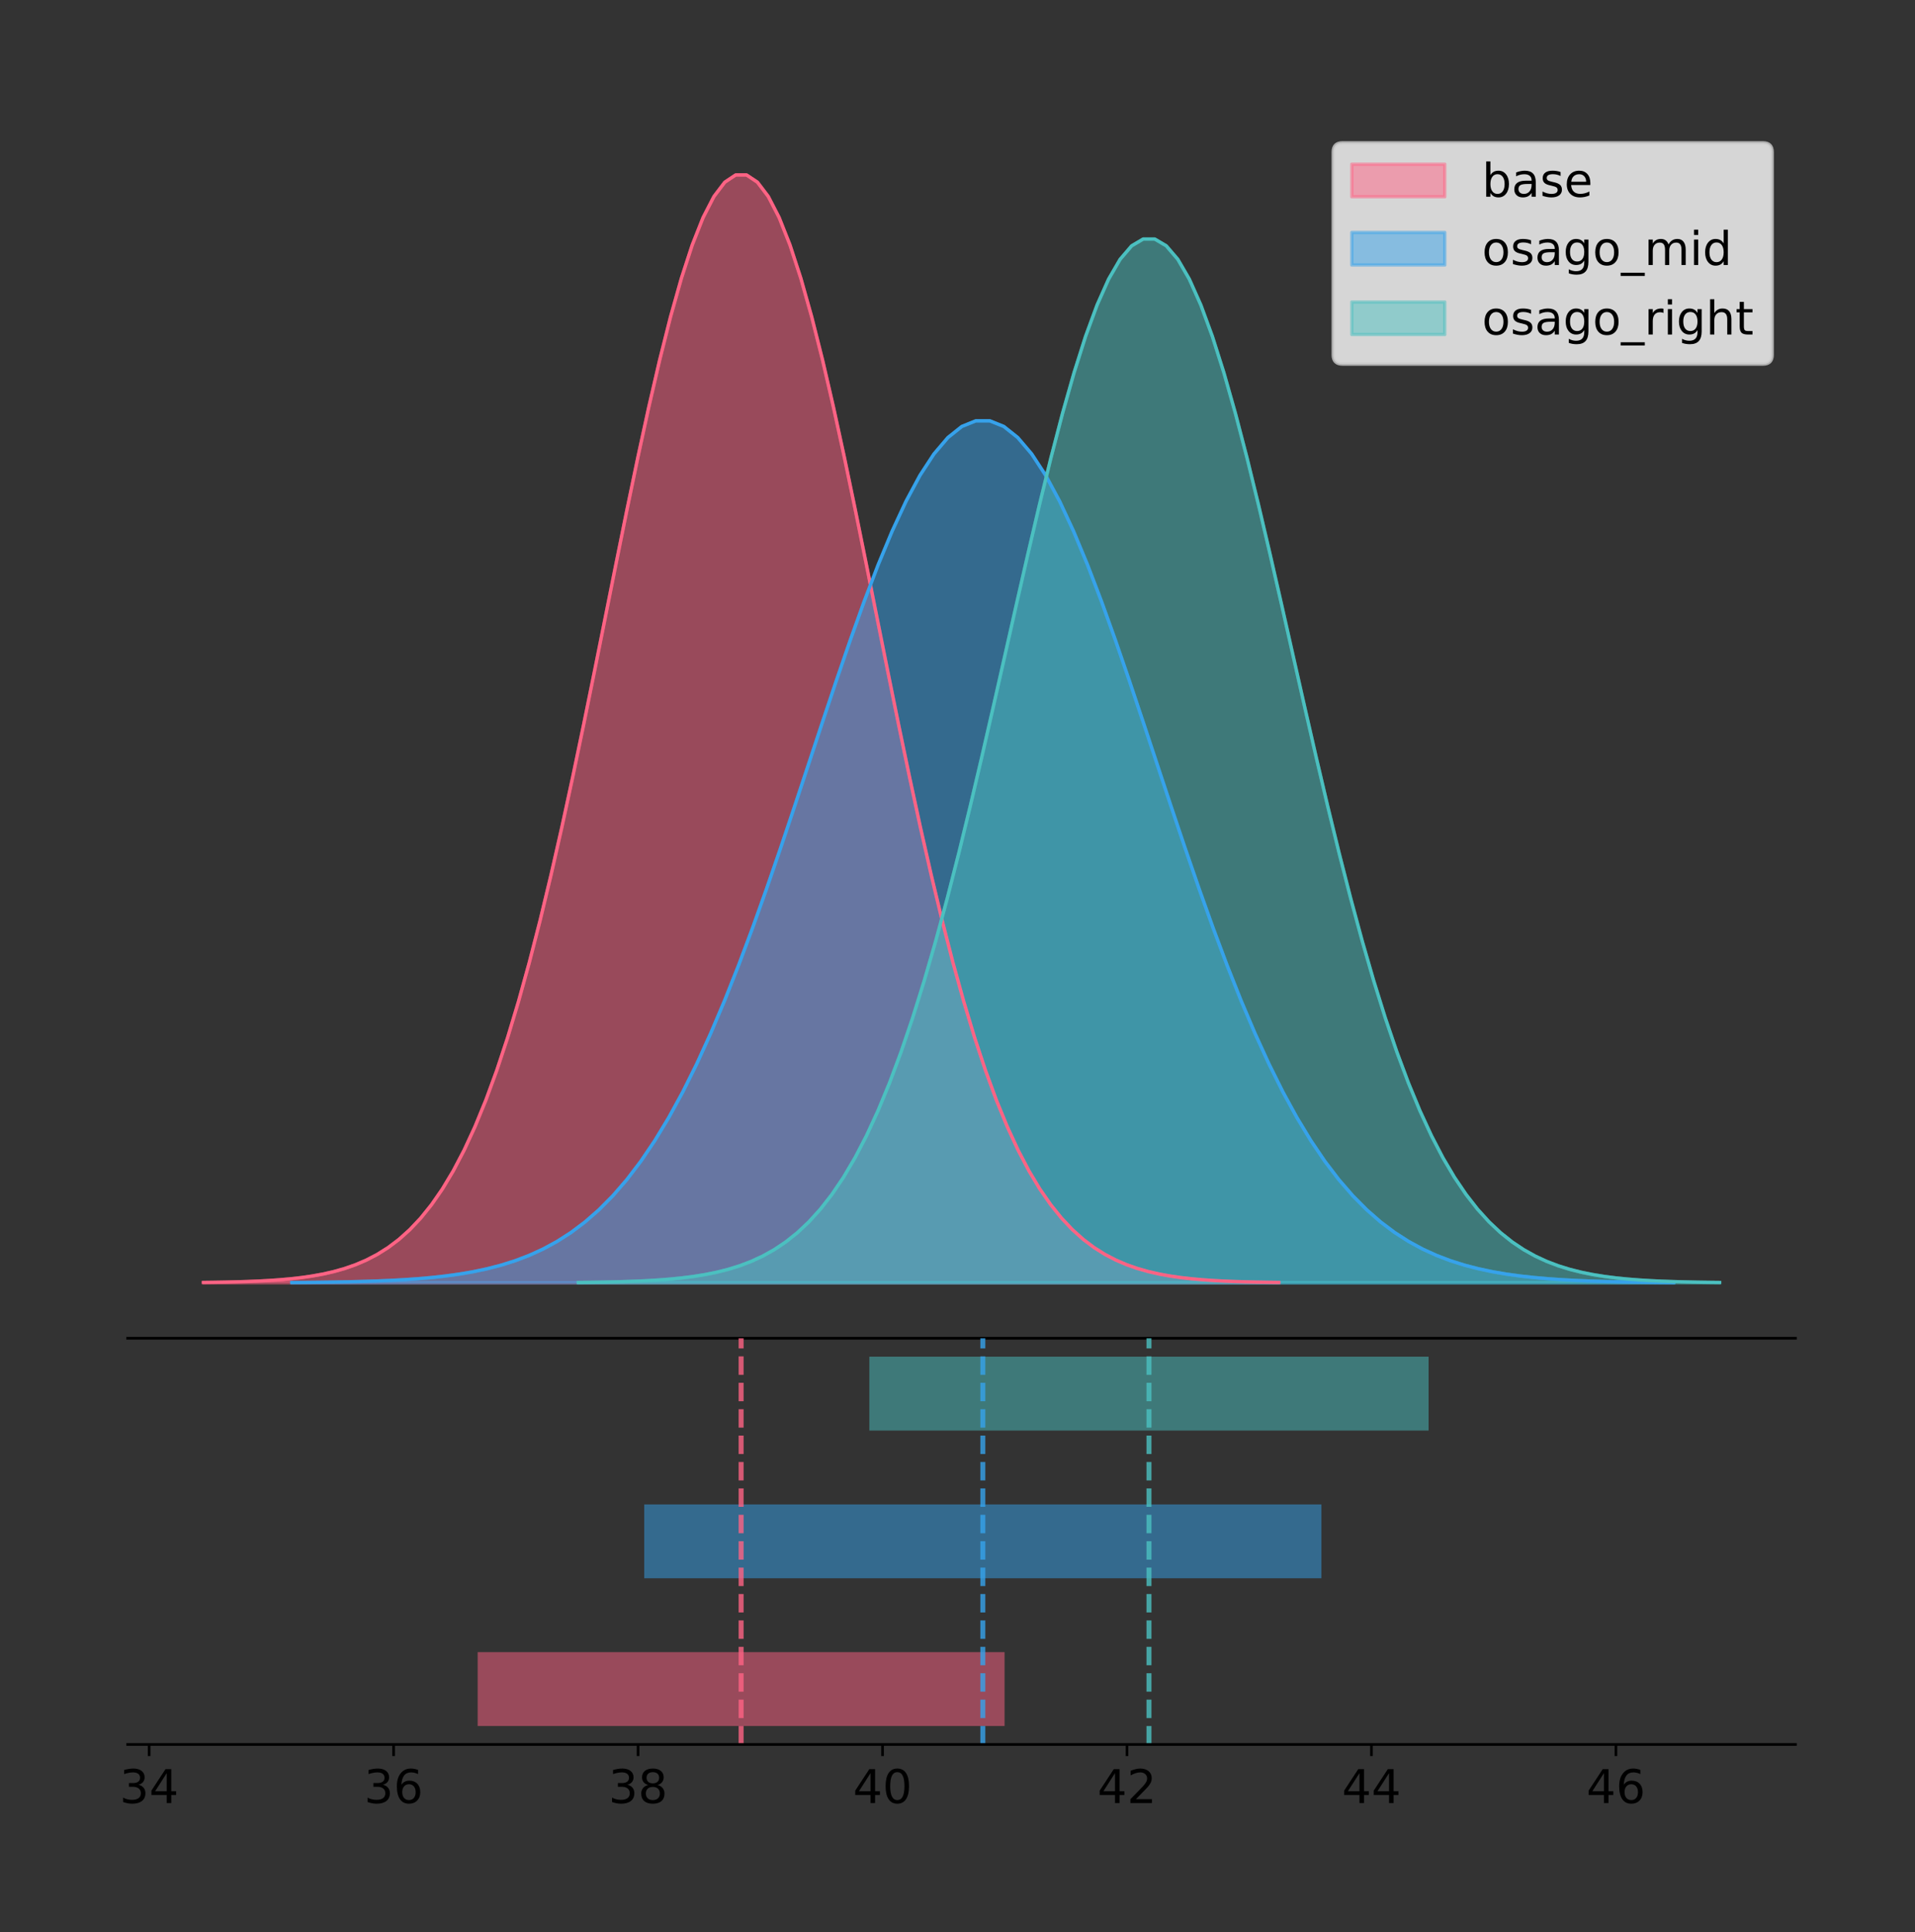 <?xml version="1.0" encoding="utf-8" standalone="no"?>
<!DOCTYPE svg PUBLIC "-//W3C//DTD SVG 1.1//EN"
  "http://www.w3.org/Graphics/SVG/1.1/DTD/svg11.dtd">
<!-- Created with matplotlib (https://matplotlib.org/) -->
<svg height="581.789pt" version="1.1" viewBox="0 0 576.632 581.789" width="576.632pt" xmlns="http://www.w3.org/2000/svg" xmlns:xlink="http://www.w3.org/1999/xlink">
 <rect x="0" y="0" width="576.632" height="581.789" fill="#333333" stroke="none"/>
 <defs>
  <style type="text/css">
*{stroke-linecap:butt;stroke-linejoin:round;}
  </style>
 </defs>
 <g id="figure_1">
  <g id="patch_1">
   <path d="M 0 581.789 
L 576.632 581.789 
L 576.632 0 
L 0 0 
z
" style="fill:none;"/>
  </g>
  <g id="axes_1">
   <g id="patch_2">
    <path d="M 38.432 402.93 
L 540.632 402.93 
L 540.632 36 
L 38.432 36 
z
" style="fill:none;"/>
   </g>
   <g id="PolyCollection_1">
    <defs>
     <path d="M 61.259 -195.538 
L 61.259 -195.65 
L 64.53 -195.692 
L 67.801 -195.749 
L 71.071 -195.825 
L 74.342 -195.925 
L 77.613 -196.058 
L 80.884 -196.23 
L 84.154 -196.455 
L 87.425 -196.744 
L 90.696 -197.115 
L 93.966 -197.585 
L 97.237 -198.179 
L 100.508 -198.923 
L 103.778 -199.848 
L 107.049 -200.99 
L 110.32 -202.39 
L 113.59 -204.093 
L 116.861 -206.151 
L 120.132 -208.617 
L 123.402 -211.552 
L 126.673 -215.017 
L 129.944 -219.078 
L 133.215 -223.801 
L 136.485 -229.25 
L 139.756 -235.488 
L 143.027 -242.572 
L 146.297 -250.552 
L 149.568 -259.468 
L 152.839 -269.344 
L 156.109 -280.192 
L 159.38 -292.002 
L 162.651 -304.744 
L 165.921 -318.365 
L 169.192 -332.786 
L 172.463 -347.901 
L 175.734 -363.58 
L 179.004 -379.667 
L 182.275 -395.98 
L 185.546 -412.318 
L 188.816 -428.462 
L 192.087 -444.18 
L 195.358 -459.23 
L 198.628 -473.372 
L 201.899 -486.366 
L 205.17 -497.987 
L 208.44 -508.025 
L 211.711 -516.294 
L 214.982 -522.64 
L 218.253 -526.94 
L 221.523 -529.111 
L 224.794 -529.111 
L 228.065 -526.94 
L 231.335 -522.64 
L 234.606 -516.294 
L 237.877 -508.025 
L 241.147 -497.987 
L 244.418 -486.366 
L 247.689 -473.372 
L 250.959 -459.23 
L 254.23 -444.18 
L 257.501 -428.462 
L 260.772 -412.318 
L 264.042 -395.98 
L 267.313 -379.667 
L 270.584 -363.58 
L 273.854 -347.901 
L 277.125 -332.786 
L 280.396 -318.365 
L 283.666 -304.744 
L 286.937 -292.002 
L 290.208 -280.192 
L 293.478 -269.344 
L 296.749 -259.468 
L 300.02 -250.552 
L 303.29 -242.572 
L 306.561 -235.488 
L 309.832 -229.25 
L 313.103 -223.801 
L 316.373 -219.078 
L 319.644 -215.017 
L 322.915 -211.552 
L 326.185 -208.617 
L 329.456 -206.151 
L 332.727 -204.093 
L 335.997 -202.39 
L 339.268 -200.99 
L 342.539 -199.848 
L 345.809 -198.923 
L 349.08 -198.179 
L 352.351 -197.585 
L 355.622 -197.115 
L 358.892 -196.744 
L 362.163 -196.455 
L 365.434 -196.23 
L 368.704 -196.058 
L 371.975 -195.925 
L 375.246 -195.825 
L 378.516 -195.749 
L 381.787 -195.692 
L 385.058 -195.65 
L 385.058 -195.538 
L 385.058 -195.538 
L 381.787 -195.538 
L 378.516 -195.538 
L 375.246 -195.538 
L 371.975 -195.538 
L 368.704 -195.538 
L 365.434 -195.538 
L 362.163 -195.538 
L 358.892 -195.538 
L 355.622 -195.538 
L 352.351 -195.538 
L 349.08 -195.538 
L 345.809 -195.538 
L 342.539 -195.538 
L 339.268 -195.538 
L 335.997 -195.538 
L 332.727 -195.538 
L 329.456 -195.538 
L 326.185 -195.538 
L 322.915 -195.538 
L 319.644 -195.538 
L 316.373 -195.538 
L 313.103 -195.538 
L 309.832 -195.538 
L 306.561 -195.538 
L 303.29 -195.538 
L 300.02 -195.538 
L 296.749 -195.538 
L 293.478 -195.538 
L 290.208 -195.538 
L 286.937 -195.538 
L 283.666 -195.538 
L 280.396 -195.538 
L 277.125 -195.538 
L 273.854 -195.538 
L 270.584 -195.538 
L 267.313 -195.538 
L 264.042 -195.538 
L 260.772 -195.538 
L 257.501 -195.538 
L 254.23 -195.538 
L 250.959 -195.538 
L 247.689 -195.538 
L 244.418 -195.538 
L 241.147 -195.538 
L 237.877 -195.538 
L 234.606 -195.538 
L 231.335 -195.538 
L 228.065 -195.538 
L 224.794 -195.538 
L 221.523 -195.538 
L 218.253 -195.538 
L 214.982 -195.538 
L 211.711 -195.538 
L 208.44 -195.538 
L 205.17 -195.538 
L 201.899 -195.538 
L 198.628 -195.538 
L 195.358 -195.538 
L 192.087 -195.538 
L 188.816 -195.538 
L 185.546 -195.538 
L 182.275 -195.538 
L 179.004 -195.538 
L 175.734 -195.538 
L 172.463 -195.538 
L 169.192 -195.538 
L 165.921 -195.538 
L 162.651 -195.538 
L 159.38 -195.538 
L 156.109 -195.538 
L 152.839 -195.538 
L 149.568 -195.538 
L 146.297 -195.538 
L 143.027 -195.538 
L 139.756 -195.538 
L 136.485 -195.538 
L 133.215 -195.538 
L 129.944 -195.538 
L 126.673 -195.538 
L 123.402 -195.538 
L 120.132 -195.538 
L 116.861 -195.538 
L 113.59 -195.538 
L 110.32 -195.538 
L 107.049 -195.538 
L 103.778 -195.538 
L 100.508 -195.538 
L 97.237 -195.538 
L 93.966 -195.538 
L 90.696 -195.538 
L 87.425 -195.538 
L 84.154 -195.538 
L 80.884 -195.538 
L 77.613 -195.538 
L 74.342 -195.538 
L 71.071 -195.538 
L 67.801 -195.538 
L 64.53 -195.538 
L 61.259 -195.538 
z
" id="m6f62219dbc" style="stroke:#ff6384;stroke-opacity:0.5;"/>
    </defs>
    <g clip-path="url(#pa7a9e6e9f4)">
     <use style="fill:#ff6384;fill-opacity:0.5;stroke:#ff6384;stroke-opacity:0.5;" x="0" xlink:href="#m6f62219dbc" y="581.789"/>
    </g>
   </g>
   <g id="PolyCollection_2">
    <defs>
     <path d="M 87.867 -195.538 
L 87.867 -195.625 
L 92.07 -195.658 
L 96.274 -195.702 
L 100.477 -195.761 
L 104.681 -195.839 
L 108.884 -195.942 
L 113.088 -196.077 
L 117.292 -196.251 
L 121.495 -196.477 
L 125.699 -196.765 
L 129.902 -197.131 
L 134.106 -197.593 
L 138.309 -198.172 
L 142.513 -198.891 
L 146.716 -199.78 
L 150.92 -200.869 
L 155.123 -202.195 
L 159.327 -203.796 
L 163.531 -205.715 
L 167.734 -207.998 
L 171.938 -210.694 
L 176.141 -213.854 
L 180.345 -217.529 
L 184.548 -221.769 
L 188.752 -226.622 
L 192.955 -232.134 
L 197.159 -238.344 
L 201.362 -245.28 
L 205.566 -252.965 
L 209.77 -261.405 
L 213.973 -270.595 
L 218.177 -280.509 
L 222.38 -291.107 
L 226.584 -302.328 
L 230.787 -314.089 
L 234.991 -326.288 
L 239.194 -338.805 
L 243.398 -351.498 
L 247.601 -364.21 
L 251.805 -376.772 
L 256.009 -389.001 
L 260.212 -400.711 
L 264.416 -411.714 
L 268.619 -421.825 
L 272.823 -430.867 
L 277.026 -438.677 
L 281.23 -445.112 
L 285.433 -450.049 
L 289.637 -453.395 
L 293.84 -455.084 
L 298.044 -455.084 
L 302.248 -453.395 
L 306.451 -450.049 
L 310.655 -445.112 
L 314.858 -438.677 
L 319.062 -430.867 
L 323.265 -421.825 
L 327.469 -411.714 
L 331.672 -400.711 
L 335.876 -389.001 
L 340.08 -376.772 
L 344.283 -364.21 
L 348.487 -351.498 
L 352.69 -338.805 
L 356.894 -326.288 
L 361.097 -314.089 
L 365.301 -302.328 
L 369.504 -291.107 
L 373.708 -280.509 
L 377.911 -270.595 
L 382.115 -261.405 
L 386.319 -252.965 
L 390.522 -245.28 
L 394.726 -238.344 
L 398.929 -232.134 
L 403.133 -226.622 
L 407.336 -221.769 
L 411.54 -217.529 
L 415.743 -213.854 
L 419.947 -210.694 
L 424.15 -207.998 
L 428.354 -205.715 
L 432.558 -203.796 
L 436.761 -202.195 
L 440.965 -200.869 
L 445.168 -199.78 
L 449.372 -198.891 
L 453.575 -198.172 
L 457.779 -197.593 
L 461.982 -197.131 
L 466.186 -196.765 
L 470.389 -196.477 
L 474.593 -196.251 
L 478.797 -196.077 
L 483 -195.942 
L 487.204 -195.839 
L 491.407 -195.761 
L 495.611 -195.702 
L 499.814 -195.658 
L 504.018 -195.625 
L 504.018 -195.538 
L 504.018 -195.538 
L 499.814 -195.538 
L 495.611 -195.538 
L 491.407 -195.538 
L 487.204 -195.538 
L 483 -195.538 
L 478.797 -195.538 
L 474.593 -195.538 
L 470.389 -195.538 
L 466.186 -195.538 
L 461.982 -195.538 
L 457.779 -195.538 
L 453.575 -195.538 
L 449.372 -195.538 
L 445.168 -195.538 
L 440.965 -195.538 
L 436.761 -195.538 
L 432.558 -195.538 
L 428.354 -195.538 
L 424.15 -195.538 
L 419.947 -195.538 
L 415.743 -195.538 
L 411.54 -195.538 
L 407.336 -195.538 
L 403.133 -195.538 
L 398.929 -195.538 
L 394.726 -195.538 
L 390.522 -195.538 
L 386.319 -195.538 
L 382.115 -195.538 
L 377.911 -195.538 
L 373.708 -195.538 
L 369.504 -195.538 
L 365.301 -195.538 
L 361.097 -195.538 
L 356.894 -195.538 
L 352.69 -195.538 
L 348.487 -195.538 
L 344.283 -195.538 
L 340.08 -195.538 
L 335.876 -195.538 
L 331.672 -195.538 
L 327.469 -195.538 
L 323.265 -195.538 
L 319.062 -195.538 
L 314.858 -195.538 
L 310.655 -195.538 
L 306.451 -195.538 
L 302.248 -195.538 
L 298.044 -195.538 
L 293.84 -195.538 
L 289.637 -195.538 
L 285.433 -195.538 
L 281.23 -195.538 
L 277.026 -195.538 
L 272.823 -195.538 
L 268.619 -195.538 
L 264.416 -195.538 
L 260.212 -195.538 
L 256.009 -195.538 
L 251.805 -195.538 
L 247.601 -195.538 
L 243.398 -195.538 
L 239.194 -195.538 
L 234.991 -195.538 
L 230.787 -195.538 
L 226.584 -195.538 
L 222.38 -195.538 
L 218.177 -195.538 
L 213.973 -195.538 
L 209.77 -195.538 
L 205.566 -195.538 
L 201.362 -195.538 
L 197.159 -195.538 
L 192.955 -195.538 
L 188.752 -195.538 
L 184.548 -195.538 
L 180.345 -195.538 
L 176.141 -195.538 
L 171.938 -195.538 
L 167.734 -195.538 
L 163.531 -195.538 
L 159.327 -195.538 
L 155.123 -195.538 
L 150.92 -195.538 
L 146.716 -195.538 
L 142.513 -195.538 
L 138.309 -195.538 
L 134.106 -195.538 
L 129.902 -195.538 
L 125.699 -195.538 
L 121.495 -195.538 
L 117.292 -195.538 
L 113.088 -195.538 
L 108.884 -195.538 
L 104.681 -195.538 
L 100.477 -195.538 
L 96.274 -195.538 
L 92.07 -195.538 
L 87.867 -195.538 
z
" id="m8916930c71" style="stroke:#36a2eb;stroke-opacity:0.5;"/>
    </defs>
    <g clip-path="url(#pa7a9e6e9f4)">
     <use style="fill:#36a2eb;fill-opacity:0.5;stroke:#36a2eb;stroke-opacity:0.5;" x="0" xlink:href="#m8916930c71" y="581.789"/>
    </g>
   </g>
   <g id="PolyCollection_3">
    <defs>
     <path d="M 174.133 -195.538 
L 174.133 -195.644 
L 177.604 -195.683 
L 181.076 -195.737 
L 184.547 -195.808 
L 188.019 -195.903 
L 191.49 -196.028 
L 194.962 -196.19 
L 198.433 -196.402 
L 201.904 -196.675 
L 205.376 -197.023 
L 208.847 -197.467 
L 212.319 -198.026 
L 215.79 -198.727 
L 219.262 -199.599 
L 222.733 -200.675 
L 226.204 -201.994 
L 229.676 -203.599 
L 233.147 -205.537 
L 236.619 -207.861 
L 240.09 -210.626 
L 243.562 -213.891 
L 247.033 -217.717 
L 250.504 -222.166 
L 253.976 -227.3 
L 257.447 -233.178 
L 260.919 -239.852 
L 264.39 -247.371 
L 267.862 -255.771 
L 271.333 -265.076 
L 274.804 -275.297 
L 278.276 -286.424 
L 281.747 -298.429 
L 285.219 -311.263 
L 288.69 -324.849 
L 292.162 -339.091 
L 295.633 -353.863 
L 299.105 -369.019 
L 302.576 -384.389 
L 306.047 -399.783 
L 309.519 -414.993 
L 312.99 -429.802 
L 316.462 -443.982 
L 319.933 -457.305 
L 323.405 -469.548 
L 326.876 -480.497 
L 330.347 -489.954 
L 333.819 -497.746 
L 337.29 -503.724 
L 340.762 -507.776 
L 344.233 -509.821 
L 347.705 -509.821 
L 351.176 -507.776 
L 354.647 -503.724 
L 358.119 -497.746 
L 361.59 -489.954 
L 365.062 -480.497 
L 368.533 -469.548 
L 372.005 -457.305 
L 375.476 -443.982 
L 378.947 -429.802 
L 382.419 -414.993 
L 385.89 -399.783 
L 389.362 -384.389 
L 392.833 -369.019 
L 396.305 -353.863 
L 399.776 -339.091 
L 403.248 -324.849 
L 406.719 -311.263 
L 410.19 -298.429 
L 413.662 -286.424 
L 417.133 -275.297 
L 420.605 -265.076 
L 424.076 -255.771 
L 427.548 -247.371 
L 431.019 -239.852 
L 434.49 -233.178 
L 437.962 -227.3 
L 441.433 -222.166 
L 444.905 -217.717 
L 448.376 -213.891 
L 451.848 -210.626 
L 455.319 -207.861 
L 458.79 -205.537 
L 462.262 -203.599 
L 465.733 -201.994 
L 469.205 -200.675 
L 472.676 -199.599 
L 476.148 -198.727 
L 479.619 -198.026 
L 483.09 -197.467 
L 486.562 -197.023 
L 490.033 -196.675 
L 493.505 -196.402 
L 496.976 -196.19 
L 500.448 -196.028 
L 503.919 -195.903 
L 507.391 -195.808 
L 510.862 -195.737 
L 514.333 -195.683 
L 517.805 -195.644 
L 517.805 -195.538 
L 517.805 -195.538 
L 514.333 -195.538 
L 510.862 -195.538 
L 507.391 -195.538 
L 503.919 -195.538 
L 500.448 -195.538 
L 496.976 -195.538 
L 493.505 -195.538 
L 490.033 -195.538 
L 486.562 -195.538 
L 483.09 -195.538 
L 479.619 -195.538 
L 476.148 -195.538 
L 472.676 -195.538 
L 469.205 -195.538 
L 465.733 -195.538 
L 462.262 -195.538 
L 458.79 -195.538 
L 455.319 -195.538 
L 451.848 -195.538 
L 448.376 -195.538 
L 444.905 -195.538 
L 441.433 -195.538 
L 437.962 -195.538 
L 434.49 -195.538 
L 431.019 -195.538 
L 427.548 -195.538 
L 424.076 -195.538 
L 420.605 -195.538 
L 417.133 -195.538 
L 413.662 -195.538 
L 410.19 -195.538 
L 406.719 -195.538 
L 403.248 -195.538 
L 399.776 -195.538 
L 396.305 -195.538 
L 392.833 -195.538 
L 389.362 -195.538 
L 385.89 -195.538 
L 382.419 -195.538 
L 378.947 -195.538 
L 375.476 -195.538 
L 372.005 -195.538 
L 368.533 -195.538 
L 365.062 -195.538 
L 361.59 -195.538 
L 358.119 -195.538 
L 354.647 -195.538 
L 351.176 -195.538 
L 347.705 -195.538 
L 344.233 -195.538 
L 340.762 -195.538 
L 337.29 -195.538 
L 333.819 -195.538 
L 330.347 -195.538 
L 326.876 -195.538 
L 323.405 -195.538 
L 319.933 -195.538 
L 316.462 -195.538 
L 312.99 -195.538 
L 309.519 -195.538 
L 306.047 -195.538 
L 302.576 -195.538 
L 299.105 -195.538 
L 295.633 -195.538 
L 292.162 -195.538 
L 288.69 -195.538 
L 285.219 -195.538 
L 281.747 -195.538 
L 278.276 -195.538 
L 274.804 -195.538 
L 271.333 -195.538 
L 267.862 -195.538 
L 264.39 -195.538 
L 260.919 -195.538 
L 257.447 -195.538 
L 253.976 -195.538 
L 250.504 -195.538 
L 247.033 -195.538 
L 243.562 -195.538 
L 240.09 -195.538 
L 236.619 -195.538 
L 233.147 -195.538 
L 229.676 -195.538 
L 226.204 -195.538 
L 222.733 -195.538 
L 219.262 -195.538 
L 215.79 -195.538 
L 212.319 -195.538 
L 208.847 -195.538 
L 205.376 -195.538 
L 201.904 -195.538 
L 198.433 -195.538 
L 194.962 -195.538 
L 191.49 -195.538 
L 188.019 -195.538 
L 184.547 -195.538 
L 181.076 -195.538 
L 177.604 -195.538 
L 174.133 -195.538 
z
" id="m9368124f8a" style="stroke:#4bc0c0;stroke-opacity:0.5;"/>
    </defs>
    <g clip-path="url(#pa7a9e6e9f4)">
     <use style="fill:#4bc0c0;fill-opacity:0.5;stroke:#4bc0c0;stroke-opacity:0.5;" x="0" xlink:href="#m9368124f8a" y="581.789"/>
    </g>
   </g>
   <g id="line2d_1">
    <path clip-path="url(#pa7a9e6e9f4)" d="M 61.259 386.139 
L 64.53 386.097 
L 67.801 386.04 
L 71.071 385.965 
L 74.342 385.864 
L 77.613 385.732 
L 80.884 385.559 
L 84.154 385.334 
L 87.425 385.045 
L 90.696 384.675 
L 93.966 384.204 
L 97.237 383.61 
L 100.508 382.867 
L 103.778 381.941 
L 107.049 380.799 
L 110.32 379.399 
L 113.59 377.696 
L 116.861 375.639 
L 120.132 373.172 
L 123.402 370.238 
L 126.673 366.772 
L 129.944 362.711 
L 133.215 357.989 
L 136.485 352.539 
L 139.756 346.301 
L 143.027 339.217 
L 146.297 331.237 
L 149.568 322.322 
L 152.839 312.445 
L 156.109 301.597 
L 159.38 289.787 
L 162.651 277.045 
L 165.921 263.424 
L 169.192 249.004 
L 172.463 233.888 
L 175.734 218.209 
L 179.004 202.123 
L 182.275 185.809 
L 185.546 169.471 
L 188.816 153.327 
L 192.087 137.61 
L 195.358 122.559 
L 198.628 108.418 
L 201.899 95.423 
L 205.17 83.803 
L 208.44 73.765 
L 211.711 65.495 
L 214.982 59.15 
L 218.253 54.85 
L 221.523 52.679 
L 224.794 52.679 
L 228.065 54.85 
L 231.335 59.15 
L 234.606 65.495 
L 237.877 73.765 
L 241.147 83.803 
L 244.418 95.423 
L 247.689 108.418 
L 250.959 122.559 
L 254.23 137.61 
L 257.501 153.327 
L 260.772 169.471 
L 264.042 185.809 
L 267.313 202.123 
L 270.584 218.209 
L 273.854 233.888 
L 277.125 249.004 
L 280.396 263.424 
L 283.666 277.045 
L 286.937 289.787 
L 290.208 301.597 
L 293.478 312.445 
L 296.749 322.322 
L 300.02 331.237 
L 303.29 339.217 
L 306.561 346.301 
L 309.832 352.539 
L 313.103 357.989 
L 316.373 362.711 
L 319.644 366.772 
L 322.915 370.238 
L 326.185 373.172 
L 329.456 375.639 
L 332.727 377.696 
L 335.997 379.399 
L 339.268 380.799 
L 342.539 381.941 
L 345.809 382.867 
L 349.08 383.61 
L 352.351 384.204 
L 355.622 384.675 
L 358.892 385.045 
L 362.163 385.334 
L 365.434 385.559 
L 368.704 385.732 
L 371.975 385.864 
L 375.246 385.965 
L 378.516 386.04 
L 381.787 386.097 
L 385.058 386.139 
" style="fill:none;stroke:#ff6384;stroke-linecap:square;"/>
   </g>
   <g id="line2d_2">
    <path clip-path="url(#pa7a9e6e9f4)" d="M 87.867 386.164 
L 92.07 386.131 
L 96.274 386.087 
L 100.477 386.028 
L 104.681 385.95 
L 108.884 385.847 
L 113.088 385.713 
L 117.292 385.538 
L 121.495 385.313 
L 125.699 385.025 
L 129.902 384.658 
L 134.106 384.196 
L 138.309 383.618 
L 142.513 382.898 
L 146.716 382.009 
L 150.92 380.92 
L 155.123 379.595 
L 159.327 377.994 
L 163.531 376.075 
L 167.734 373.792 
L 171.938 371.095 
L 176.141 367.935 
L 180.345 364.261 
L 184.548 360.021 
L 188.752 355.167 
L 192.955 349.655 
L 197.159 343.446 
L 201.362 336.509 
L 205.566 328.824 
L 209.77 320.384 
L 213.973 311.195 
L 218.177 301.28 
L 222.38 290.682 
L 226.584 279.462 
L 230.787 267.701 
L 234.991 255.501 
L 239.194 242.985 
L 243.398 230.292 
L 247.601 217.579 
L 251.805 205.018 
L 256.009 192.788 
L 260.212 181.078 
L 264.416 170.075 
L 268.619 159.964 
L 272.823 150.922 
L 277.026 143.112 
L 281.23 136.678 
L 285.433 131.74 
L 289.637 128.395 
L 293.84 126.705 
L 298.044 126.705 
L 302.248 128.395 
L 306.451 131.74 
L 310.655 136.678 
L 314.858 143.112 
L 319.062 150.922 
L 323.265 159.964 
L 327.469 170.075 
L 331.672 181.078 
L 335.876 192.788 
L 340.08 205.018 
L 344.283 217.579 
L 348.487 230.292 
L 352.69 242.985 
L 356.894 255.501 
L 361.097 267.701 
L 365.301 279.462 
L 369.504 290.682 
L 373.708 301.28 
L 377.911 311.195 
L 382.115 320.384 
L 386.319 328.824 
L 390.522 336.509 
L 394.726 343.446 
L 398.929 349.655 
L 403.133 355.167 
L 407.336 360.021 
L 411.54 364.261 
L 415.743 367.935 
L 419.947 371.095 
L 424.15 373.792 
L 428.354 376.075 
L 432.558 377.994 
L 436.761 379.595 
L 440.965 380.92 
L 445.168 382.009 
L 449.372 382.898 
L 453.575 383.618 
L 457.779 384.196 
L 461.982 384.658 
L 466.186 385.025 
L 470.389 385.313 
L 474.593 385.538 
L 478.797 385.713 
L 483 385.847 
L 487.204 385.95 
L 491.407 386.028 
L 495.611 386.087 
L 499.814 386.131 
L 504.018 386.164 
" style="fill:none;stroke:#36a2eb;stroke-linecap:square;"/>
   </g>
   <g id="line2d_3">
    <path clip-path="url(#pa7a9e6e9f4)" d="M 174.133 386.146 
L 177.604 386.106 
L 181.076 386.053 
L 184.547 385.981 
L 188.019 385.886 
L 191.49 385.762 
L 194.962 385.599 
L 198.433 385.387 
L 201.904 385.115 
L 205.376 384.766 
L 208.847 384.322 
L 212.319 383.763 
L 215.79 383.062 
L 219.262 382.191 
L 222.733 381.115 
L 226.204 379.796 
L 229.676 378.191 
L 233.147 376.252 
L 236.619 373.929 
L 240.09 371.164 
L 243.562 367.899 
L 247.033 364.073 
L 250.504 359.623 
L 253.976 354.489 
L 257.447 348.612 
L 260.919 341.937 
L 264.39 334.418 
L 267.862 326.018 
L 271.333 316.713 
L 274.804 306.493 
L 278.276 295.365 
L 281.747 283.36 
L 285.219 270.527 
L 288.69 256.94 
L 292.162 242.699 
L 295.633 227.926 
L 299.105 212.77 
L 302.576 197.4 
L 306.047 182.007 
L 309.519 166.796 
L 312.99 151.988 
L 316.462 137.808 
L 319.933 124.484 
L 323.405 112.241 
L 326.876 101.292 
L 330.347 91.835 
L 333.819 84.044 
L 337.29 78.065 
L 340.762 74.014 
L 344.233 71.968 
L 347.705 71.968 
L 351.176 74.014 
L 354.647 78.065 
L 358.119 84.044 
L 361.59 91.835 
L 365.062 101.292 
L 368.533 112.241 
L 372.005 124.484 
L 375.476 137.808 
L 378.947 151.988 
L 382.419 166.796 
L 385.89 182.007 
L 389.362 197.4 
L 392.833 212.77 
L 396.305 227.926 
L 399.776 242.699 
L 403.248 256.94 
L 406.719 270.527 
L 410.19 283.36 
L 413.662 295.365 
L 417.133 306.493 
L 420.605 316.713 
L 424.076 326.018 
L 427.548 334.418 
L 431.019 341.937 
L 434.49 348.612 
L 437.962 354.489 
L 441.433 359.623 
L 444.905 364.073 
L 448.376 367.899 
L 451.848 371.164 
L 455.319 373.929 
L 458.79 376.252 
L 462.262 378.191 
L 465.733 379.796 
L 469.205 381.115 
L 472.676 382.191 
L 476.148 383.062 
L 479.619 383.763 
L 483.09 384.322 
L 486.562 384.766 
L 490.033 385.115 
L 493.505 385.387 
L 496.976 385.599 
L 500.448 385.762 
L 503.919 385.886 
L 507.391 385.981 
L 510.862 386.053 
L 514.333 386.106 
L 517.805 386.146 
" style="fill:none;stroke:#4bc0c0;stroke-linecap:square;"/>
   </g>
   <g id="patch_3">
    <path d="M 38.432 402.93 
L 540.632 402.93 
" style="fill:none;stroke:#000000;stroke-linecap:square;stroke-linejoin:miter;stroke-width:0.8;"/>
   </g>
   <g id="legend_1">
    <g id="patch_4">
     <path d="M 404.246 109.627 
L 530.832 109.627 
Q 533.632 109.627 533.632 106.827 
L 533.632 45.8 
Q 533.632 43 530.832 43 
L 404.246 43 
Q 401.446 43 401.446 45.8 
L 401.446 106.827 
Q 401.446 109.627 404.246 109.627 
z
" style="fill:#ffffff;opacity:0.8;stroke:#cccccc;stroke-linejoin:miter;"/>
    </g>
    <g id="patch_5">
     <path d="M 407.046 59.238 
L 435.046 59.238 
L 435.046 49.438 
L 407.046 49.438 
z
" style="fill:#ff6384;opacity:0.5;stroke:#ff6384;stroke-linejoin:miter;"/>
    </g>
    <g id="text_1">
     <!-- base -->
     <defs>
      <path d="M 48.688 27.297 
Q 48.688 37.203 44.609 42.844 
Q 40.531 48.484 33.406 48.484 
Q 26.266 48.484 22.188 42.844 
Q 18.109 37.203 18.109 27.297 
Q 18.109 17.391 22.188 11.75 
Q 26.266 6.109 33.406 6.109 
Q 40.531 6.109 44.609 11.75 
Q 48.688 17.391 48.688 27.297 
z
M 18.109 46.391 
Q 20.953 51.266 25.266 53.625 
Q 29.594 56 35.594 56 
Q 45.562 56 51.781 48.094 
Q 58.016 40.188 58.016 27.297 
Q 58.016 14.406 51.781 6.484 
Q 45.562 -1.422 35.594 -1.422 
Q 29.594 -1.422 25.266 0.953 
Q 20.953 3.328 18.109 8.203 
L 18.109 0 
L 9.078 0 
L 9.078 75.984 
L 18.109 75.984 
z
" id="DejaVuSans-98"/>
      <path d="M 34.281 27.484 
Q 23.391 27.484 19.188 25 
Q 14.984 22.516 14.984 16.5 
Q 14.984 11.719 18.141 8.906 
Q 21.297 6.109 26.703 6.109 
Q 34.188 6.109 38.703 11.406 
Q 43.219 16.703 43.219 25.484 
L 43.219 27.484 
z
M 52.203 31.203 
L 52.203 0 
L 43.219 0 
L 43.219 8.297 
Q 40.141 3.328 35.547 0.953 
Q 30.953 -1.422 24.312 -1.422 
Q 15.922 -1.422 10.953 3.297 
Q 6 8.016 6 15.922 
Q 6 25.141 12.172 29.828 
Q 18.359 34.516 30.609 34.516 
L 43.219 34.516 
L 43.219 35.406 
Q 43.219 41.609 39.141 45 
Q 35.062 48.391 27.688 48.391 
Q 23 48.391 18.547 47.266 
Q 14.109 46.141 10.016 43.891 
L 10.016 52.203 
Q 14.938 54.109 19.578 55.047 
Q 24.219 56 28.609 56 
Q 40.484 56 46.344 49.844 
Q 52.203 43.703 52.203 31.203 
z
" id="DejaVuSans-97"/>
      <path d="M 44.281 53.078 
L 44.281 44.578 
Q 40.484 46.531 36.375 47.5 
Q 32.281 48.484 27.875 48.484 
Q 21.188 48.484 17.844 46.438 
Q 14.5 44.391 14.5 40.281 
Q 14.5 37.156 16.891 35.375 
Q 19.281 33.594 26.516 31.984 
L 29.594 31.297 
Q 39.156 29.25 43.188 25.516 
Q 47.219 21.781 47.219 15.094 
Q 47.219 7.469 41.188 3.016 
Q 35.156 -1.422 24.609 -1.422 
Q 20.219 -1.422 15.453 -0.562 
Q 10.688 0.297 5.422 2 
L 5.422 11.281 
Q 10.406 8.688 15.234 7.391 
Q 20.062 6.109 24.812 6.109 
Q 31.156 6.109 34.562 8.281 
Q 37.984 10.453 37.984 14.406 
Q 37.984 18.062 35.516 20.016 
Q 33.062 21.969 24.703 23.781 
L 21.578 24.516 
Q 13.234 26.266 9.516 29.906 
Q 5.812 33.547 5.812 39.891 
Q 5.812 47.609 11.281 51.797 
Q 16.75 56 26.812 56 
Q 31.781 56 36.172 55.266 
Q 40.578 54.547 44.281 53.078 
z
" id="DejaVuSans-115"/>
      <path d="M 56.203 29.594 
L 56.203 25.203 
L 14.891 25.203 
Q 15.484 15.922 20.484 11.062 
Q 25.484 6.203 34.422 6.203 
Q 39.594 6.203 44.453 7.469 
Q 49.312 8.734 54.109 11.281 
L 54.109 2.781 
Q 49.266 0.734 44.188 -0.344 
Q 39.109 -1.422 33.891 -1.422 
Q 20.797 -1.422 13.156 6.188 
Q 5.516 13.812 5.516 26.812 
Q 5.516 40.234 12.766 48.109 
Q 20.016 56 32.328 56 
Q 43.359 56 49.781 48.891 
Q 56.203 41.797 56.203 29.594 
z
M 47.219 32.234 
Q 47.125 39.594 43.094 43.984 
Q 39.062 48.391 32.422 48.391 
Q 24.906 48.391 20.391 44.141 
Q 15.875 39.891 15.188 32.172 
z
" id="DejaVuSans-101"/>
     </defs>
     <g transform="translate(446.246 59.238)scale(0.14 -0.14)">
      <use xlink:href="#DejaVuSans-98"/>
      <use x="63.477" xlink:href="#DejaVuSans-97"/>
      <use x="124.756" xlink:href="#DejaVuSans-115"/>
      <use x="176.855" xlink:href="#DejaVuSans-101"/>
     </g>
    </g>
    <g id="patch_6">
     <path d="M 407.046 79.787 
L 435.046 79.787 
L 435.046 69.987 
L 407.046 69.987 
z
" style="fill:#36a2eb;opacity:0.5;stroke:#36a2eb;stroke-linejoin:miter;"/>
    </g>
    <g id="text_2">
     <!-- osago_mid -->
     <defs>
      <path d="M 30.609 48.391 
Q 23.391 48.391 19.188 42.75 
Q 14.984 37.109 14.984 27.297 
Q 14.984 17.484 19.156 11.844 
Q 23.344 6.203 30.609 6.203 
Q 37.797 6.203 41.984 11.859 
Q 46.188 17.531 46.188 27.297 
Q 46.188 37.016 41.984 42.703 
Q 37.797 48.391 30.609 48.391 
z
M 30.609 56 
Q 42.328 56 49.016 48.375 
Q 55.719 40.766 55.719 27.297 
Q 55.719 13.875 49.016 6.219 
Q 42.328 -1.422 30.609 -1.422 
Q 18.844 -1.422 12.172 6.219 
Q 5.516 13.875 5.516 27.297 
Q 5.516 40.766 12.172 48.375 
Q 18.844 56 30.609 56 
z
" id="DejaVuSans-111"/>
      <path d="M 45.406 27.984 
Q 45.406 37.75 41.375 43.109 
Q 37.359 48.484 30.078 48.484 
Q 22.859 48.484 18.828 43.109 
Q 14.797 37.75 14.797 27.984 
Q 14.797 18.266 18.828 12.891 
Q 22.859 7.516 30.078 7.516 
Q 37.359 7.516 41.375 12.891 
Q 45.406 18.266 45.406 27.984 
z
M 54.391 6.781 
Q 54.391 -7.172 48.188 -13.984 
Q 42 -20.797 29.203 -20.797 
Q 24.469 -20.797 20.266 -20.094 
Q 16.062 -19.391 12.109 -17.922 
L 12.109 -9.188 
Q 16.062 -11.328 19.922 -12.344 
Q 23.781 -13.375 27.781 -13.375 
Q 36.625 -13.375 41.016 -8.766 
Q 45.406 -4.156 45.406 5.172 
L 45.406 9.625 
Q 42.625 4.781 38.281 2.391 
Q 33.938 0 27.875 0 
Q 17.828 0 11.672 7.656 
Q 5.516 15.328 5.516 27.984 
Q 5.516 40.672 11.672 48.328 
Q 17.828 56 27.875 56 
Q 33.938 56 38.281 53.609 
Q 42.625 51.219 45.406 46.391 
L 45.406 54.688 
L 54.391 54.688 
z
" id="DejaVuSans-103"/>
      <path d="M 50.984 -16.609 
L 50.984 -23.578 
L -0.984 -23.578 
L -0.984 -16.609 
z
" id="DejaVuSans-95"/>
      <path d="M 52 44.188 
Q 55.375 50.25 60.062 53.125 
Q 64.75 56 71.094 56 
Q 79.641 56 84.281 50.016 
Q 88.922 44.047 88.922 33.016 
L 88.922 0 
L 79.891 0 
L 79.891 32.719 
Q 79.891 40.578 77.094 44.375 
Q 74.312 48.188 68.609 48.188 
Q 61.625 48.188 57.562 43.547 
Q 53.516 38.922 53.516 30.906 
L 53.516 0 
L 44.484 0 
L 44.484 32.719 
Q 44.484 40.625 41.703 44.406 
Q 38.922 48.188 33.109 48.188 
Q 26.219 48.188 22.156 43.531 
Q 18.109 38.875 18.109 30.906 
L 18.109 0 
L 9.078 0 
L 9.078 54.688 
L 18.109 54.688 
L 18.109 46.188 
Q 21.188 51.219 25.484 53.609 
Q 29.781 56 35.688 56 
Q 41.656 56 45.828 52.969 
Q 50 49.953 52 44.188 
z
" id="DejaVuSans-109"/>
      <path d="M 9.422 54.688 
L 18.406 54.688 
L 18.406 0 
L 9.422 0 
z
M 9.422 75.984 
L 18.406 75.984 
L 18.406 64.594 
L 9.422 64.594 
z
" id="DejaVuSans-105"/>
      <path d="M 45.406 46.391 
L 45.406 75.984 
L 54.391 75.984 
L 54.391 0 
L 45.406 0 
L 45.406 8.203 
Q 42.578 3.328 38.25 0.953 
Q 33.938 -1.422 27.875 -1.422 
Q 17.969 -1.422 11.734 6.484 
Q 5.516 14.406 5.516 27.297 
Q 5.516 40.188 11.734 48.094 
Q 17.969 56 27.875 56 
Q 33.938 56 38.25 53.625 
Q 42.578 51.266 45.406 46.391 
z
M 14.797 27.297 
Q 14.797 17.391 18.875 11.75 
Q 22.953 6.109 30.078 6.109 
Q 37.203 6.109 41.297 11.75 
Q 45.406 17.391 45.406 27.297 
Q 45.406 37.203 41.297 42.844 
Q 37.203 48.484 30.078 48.484 
Q 22.953 48.484 18.875 42.844 
Q 14.797 37.203 14.797 27.297 
z
" id="DejaVuSans-100"/>
     </defs>
     <g transform="translate(446.246 79.787)scale(0.14 -0.14)">
      <use xlink:href="#DejaVuSans-111"/>
      <use x="61.182" xlink:href="#DejaVuSans-115"/>
      <use x="113.281" xlink:href="#DejaVuSans-97"/>
      <use x="174.561" xlink:href="#DejaVuSans-103"/>
      <use x="238.037" xlink:href="#DejaVuSans-111"/>
      <use x="299.219" xlink:href="#DejaVuSans-95"/>
      <use x="349.219" xlink:href="#DejaVuSans-109"/>
      <use x="446.631" xlink:href="#DejaVuSans-105"/>
      <use x="474.414" xlink:href="#DejaVuSans-100"/>
     </g>
    </g>
    <g id="patch_7">
     <path d="M 407.046 100.726 
L 435.046 100.726 
L 435.046 90.926 
L 407.046 90.926 
z
" style="fill:#4bc0c0;opacity:0.5;stroke:#4bc0c0;stroke-linejoin:miter;"/>
    </g>
    <g id="text_3">
     <!-- osago_right -->
     <defs>
      <path d="M 41.109 46.297 
Q 39.594 47.172 37.812 47.578 
Q 36.031 48 33.891 48 
Q 26.266 48 22.188 43.047 
Q 18.109 38.094 18.109 28.812 
L 18.109 0 
L 9.078 0 
L 9.078 54.688 
L 18.109 54.688 
L 18.109 46.188 
Q 20.953 51.172 25.484 53.578 
Q 30.031 56 36.531 56 
Q 37.453 56 38.578 55.875 
Q 39.703 55.766 41.062 55.516 
z
" id="DejaVuSans-114"/>
      <path d="M 54.891 33.016 
L 54.891 0 
L 45.906 0 
L 45.906 32.719 
Q 45.906 40.484 42.875 44.328 
Q 39.844 48.188 33.797 48.188 
Q 26.516 48.188 22.312 43.547 
Q 18.109 38.922 18.109 30.906 
L 18.109 0 
L 9.078 0 
L 9.078 75.984 
L 18.109 75.984 
L 18.109 46.188 
Q 21.344 51.125 25.703 53.562 
Q 30.078 56 35.797 56 
Q 45.219 56 50.047 50.172 
Q 54.891 44.344 54.891 33.016 
z
" id="DejaVuSans-104"/>
      <path d="M 18.312 70.219 
L 18.312 54.688 
L 36.812 54.688 
L 36.812 47.703 
L 18.312 47.703 
L 18.312 18.016 
Q 18.312 11.328 20.141 9.422 
Q 21.969 7.516 27.594 7.516 
L 36.812 7.516 
L 36.812 0 
L 27.594 0 
Q 17.188 0 13.234 3.875 
Q 9.281 7.766 9.281 18.016 
L 9.281 47.703 
L 2.688 47.703 
L 2.688 54.688 
L 9.281 54.688 
L 9.281 70.219 
z
" id="DejaVuSans-116"/>
     </defs>
     <g transform="translate(446.246 100.726)scale(0.14 -0.14)">
      <use xlink:href="#DejaVuSans-111"/>
      <use x="61.182" xlink:href="#DejaVuSans-115"/>
      <use x="113.281" xlink:href="#DejaVuSans-97"/>
      <use x="174.561" xlink:href="#DejaVuSans-103"/>
      <use x="238.037" xlink:href="#DejaVuSans-111"/>
      <use x="299.219" xlink:href="#DejaVuSans-95"/>
      <use x="349.219" xlink:href="#DejaVuSans-114"/>
      <use x="390.332" xlink:href="#DejaVuSans-105"/>
      <use x="418.115" xlink:href="#DejaVuSans-103"/>
      <use x="481.592" xlink:href="#DejaVuSans-104"/>
      <use x="544.971" xlink:href="#DejaVuSans-116"/>
     </g>
    </g>
   </g>
  </g>
  <g id="axes_2">
   <g id="patch_8">
    <path d="M 38.432 525.24 
L 540.632 525.24 
L 540.632 402.93 
L 38.432 402.93 
z
" style="fill:none;"/>
   </g>
   <g id="patch_9">
    <path clip-path="url(#p6e78b7b820)" d="M 143.828 519.68 
L 302.489 519.68 
L 302.489 497.442 
L 143.828 497.442 
z
" style="fill:#ff6384;opacity:0.5;"/>
   </g>
   <g id="patch_10">
    <path clip-path="url(#p6e78b7b820)" d="M 193.985 475.204 
L 397.899 475.204 
L 397.899 452.966 
L 193.985 452.966 
z
" style="fill:#36a2eb;opacity:0.5;"/>
   </g>
   <g id="patch_11">
    <path clip-path="url(#p6e78b7b820)" d="M 261.769 430.728 
L 430.168 430.728 
L 430.168 408.49 
L 261.769 408.49 
z
" style="fill:#4bc0c0;opacity:0.5;"/>
   </g>
   <g id="matplotlib.axis_1">
    <g id="xtick_1">
     <g id="line2d_4">
      <defs>
       <path d="M 0 0 
L 0 3.5 
" id="mcbc28dcfb0" style="stroke:#000000;stroke-width:0.8;"/>
      </defs>
      <g>
       <use style="stroke:#000000;stroke-width:0.8;" x="44.907" xlink:href="#mcbc28dcfb0" y="525.24"/>
      </g>
     </g>
     <g id="text_4">
      <!-- 34 -->
      <defs>
       <path d="M 40.578 39.312 
Q 47.656 37.797 51.625 33 
Q 55.609 28.219 55.609 21.188 
Q 55.609 10.406 48.188 4.484 
Q 40.766 -1.422 27.094 -1.422 
Q 22.516 -1.422 17.656 -0.516 
Q 12.797 0.391 7.625 2.203 
L 7.625 11.719 
Q 11.719 9.328 16.594 8.109 
Q 21.484 6.891 26.812 6.891 
Q 36.078 6.891 40.938 10.547 
Q 45.797 14.203 45.797 21.188 
Q 45.797 27.641 41.281 31.266 
Q 36.766 34.906 28.719 34.906 
L 20.219 34.906 
L 20.219 43.016 
L 29.109 43.016 
Q 36.375 43.016 40.234 45.922 
Q 44.094 48.828 44.094 54.297 
Q 44.094 59.906 40.109 62.906 
Q 36.141 65.922 28.719 65.922 
Q 24.656 65.922 20.016 65.031 
Q 15.375 64.156 9.812 62.312 
L 9.812 71.094 
Q 15.438 72.656 20.344 73.438 
Q 25.25 74.219 29.594 74.219 
Q 40.828 74.219 47.359 69.109 
Q 53.906 64.016 53.906 55.328 
Q 53.906 49.266 50.438 45.094 
Q 46.969 40.922 40.578 39.312 
z
" id="DejaVuSans-51"/>
       <path d="M 37.797 64.312 
L 12.891 25.391 
L 37.797 25.391 
z
M 35.203 72.906 
L 47.609 72.906 
L 47.609 25.391 
L 58.016 25.391 
L 58.016 17.188 
L 47.609 17.188 
L 47.609 0 
L 37.797 0 
L 37.797 17.188 
L 4.891 17.188 
L 4.891 26.703 
z
" id="DejaVuSans-52"/>
      </defs>
      <g transform="translate(36 542.878)scale(0.14 -0.14)">
       <use xlink:href="#DejaVuSans-51"/>
       <use x="63.623" xlink:href="#DejaVuSans-52"/>
      </g>
     </g>
    </g>
    <g id="xtick_2">
     <g id="line2d_5">
      <g>
       <use style="stroke:#000000;stroke-width:0.8;" x="118.519" xlink:href="#mcbc28dcfb0" y="525.24"/>
      </g>
     </g>
     <g id="text_5">
      <!-- 36 -->
      <defs>
       <path d="M 33.016 40.375 
Q 26.375 40.375 22.484 35.828 
Q 18.609 31.297 18.609 23.391 
Q 18.609 15.531 22.484 10.953 
Q 26.375 6.391 33.016 6.391 
Q 39.656 6.391 43.531 10.953 
Q 47.406 15.531 47.406 23.391 
Q 47.406 31.297 43.531 35.828 
Q 39.656 40.375 33.016 40.375 
z
M 52.594 71.297 
L 52.594 62.312 
Q 48.875 64.062 45.094 64.984 
Q 41.312 65.922 37.594 65.922 
Q 27.828 65.922 22.672 59.328 
Q 17.531 52.734 16.797 39.406 
Q 19.672 43.656 24.016 45.922 
Q 28.375 48.188 33.594 48.188 
Q 44.578 48.188 50.953 41.516 
Q 57.328 34.859 57.328 23.391 
Q 57.328 12.156 50.688 5.359 
Q 44.047 -1.422 33.016 -1.422 
Q 20.359 -1.422 13.672 8.266 
Q 6.984 17.969 6.984 36.375 
Q 6.984 53.656 15.188 63.938 
Q 23.391 74.219 37.203 74.219 
Q 40.922 74.219 44.703 73.484 
Q 48.484 72.75 52.594 71.297 
z
" id="DejaVuSans-54"/>
      </defs>
      <g transform="translate(109.612 542.878)scale(0.14 -0.14)">
       <use xlink:href="#DejaVuSans-51"/>
       <use x="63.623" xlink:href="#DejaVuSans-54"/>
      </g>
     </g>
    </g>
    <g id="xtick_3">
     <g id="line2d_6">
      <g>
       <use style="stroke:#000000;stroke-width:0.8;" x="192.131" xlink:href="#mcbc28dcfb0" y="525.24"/>
      </g>
     </g>
     <g id="text_6">
      <!-- 38 -->
      <defs>
       <path d="M 31.781 34.625 
Q 24.75 34.625 20.719 30.859 
Q 16.703 27.094 16.703 20.516 
Q 16.703 13.922 20.719 10.156 
Q 24.75 6.391 31.781 6.391 
Q 38.812 6.391 42.859 10.172 
Q 46.922 13.969 46.922 20.516 
Q 46.922 27.094 42.891 30.859 
Q 38.875 34.625 31.781 34.625 
z
M 21.922 38.812 
Q 15.578 40.375 12.031 44.719 
Q 8.5 49.078 8.5 55.328 
Q 8.5 64.062 14.719 69.141 
Q 20.953 74.219 31.781 74.219 
Q 42.672 74.219 48.875 69.141 
Q 55.078 64.062 55.078 55.328 
Q 55.078 49.078 51.531 44.719 
Q 48 40.375 41.703 38.812 
Q 48.828 37.156 52.797 32.312 
Q 56.781 27.484 56.781 20.516 
Q 56.781 9.906 50.312 4.234 
Q 43.844 -1.422 31.781 -1.422 
Q 19.734 -1.422 13.25 4.234 
Q 6.781 9.906 6.781 20.516 
Q 6.781 27.484 10.781 32.312 
Q 14.797 37.156 21.922 38.812 
z
M 18.312 54.391 
Q 18.312 48.734 21.844 45.562 
Q 25.391 42.391 31.781 42.391 
Q 38.141 42.391 41.719 45.562 
Q 45.312 48.734 45.312 54.391 
Q 45.312 60.062 41.719 63.234 
Q 38.141 66.406 31.781 66.406 
Q 25.391 66.406 21.844 63.234 
Q 18.312 60.062 18.312 54.391 
z
" id="DejaVuSans-56"/>
      </defs>
      <g transform="translate(183.224 542.878)scale(0.14 -0.14)">
       <use xlink:href="#DejaVuSans-51"/>
       <use x="63.623" xlink:href="#DejaVuSans-56"/>
      </g>
     </g>
    </g>
    <g id="xtick_4">
     <g id="line2d_7">
      <g>
       <use style="stroke:#000000;stroke-width:0.8;" x="265.743" xlink:href="#mcbc28dcfb0" y="525.24"/>
      </g>
     </g>
     <g id="text_7">
      <!-- 40 -->
      <defs>
       <path d="M 31.781 66.406 
Q 24.172 66.406 20.328 58.906 
Q 16.5 51.422 16.5 36.375 
Q 16.5 21.391 20.328 13.891 
Q 24.172 6.391 31.781 6.391 
Q 39.453 6.391 43.281 13.891 
Q 47.125 21.391 47.125 36.375 
Q 47.125 51.422 43.281 58.906 
Q 39.453 66.406 31.781 66.406 
z
M 31.781 74.219 
Q 44.047 74.219 50.516 64.516 
Q 56.984 54.828 56.984 36.375 
Q 56.984 17.969 50.516 8.266 
Q 44.047 -1.422 31.781 -1.422 
Q 19.531 -1.422 13.062 8.266 
Q 6.594 17.969 6.594 36.375 
Q 6.594 54.828 13.062 64.516 
Q 19.531 74.219 31.781 74.219 
z
" id="DejaVuSans-48"/>
      </defs>
      <g transform="translate(256.836 542.878)scale(0.14 -0.14)">
       <use xlink:href="#DejaVuSans-52"/>
       <use x="63.623" xlink:href="#DejaVuSans-48"/>
      </g>
     </g>
    </g>
    <g id="xtick_5">
     <g id="line2d_8">
      <g>
       <use style="stroke:#000000;stroke-width:0.8;" x="339.355" xlink:href="#mcbc28dcfb0" y="525.24"/>
      </g>
     </g>
     <g id="text_8">
      <!-- 42 -->
      <defs>
       <path d="M 19.188 8.297 
L 53.609 8.297 
L 53.609 0 
L 7.328 0 
L 7.328 8.297 
Q 12.938 14.109 22.625 23.891 
Q 32.328 33.688 34.812 36.531 
Q 39.547 41.844 41.422 45.531 
Q 43.312 49.219 43.312 52.781 
Q 43.312 58.594 39.234 62.25 
Q 35.156 65.922 28.609 65.922 
Q 23.969 65.922 18.812 64.312 
Q 13.672 62.703 7.812 59.422 
L 7.812 69.391 
Q 13.766 71.781 18.938 73 
Q 24.125 74.219 28.422 74.219 
Q 39.75 74.219 46.484 68.547 
Q 53.219 62.891 53.219 53.422 
Q 53.219 48.922 51.531 44.891 
Q 49.859 40.875 45.406 35.406 
Q 44.188 33.984 37.641 27.219 
Q 31.109 20.453 19.188 8.297 
z
" id="DejaVuSans-50"/>
      </defs>
      <g transform="translate(330.447 542.878)scale(0.14 -0.14)">
       <use xlink:href="#DejaVuSans-52"/>
       <use x="63.623" xlink:href="#DejaVuSans-50"/>
      </g>
     </g>
    </g>
    <g id="xtick_6">
     <g id="line2d_9">
      <g>
       <use style="stroke:#000000;stroke-width:0.8;" x="412.967" xlink:href="#mcbc28dcfb0" y="525.24"/>
      </g>
     </g>
     <g id="text_9">
      <!-- 44 -->
      <g transform="translate(404.059 542.878)scale(0.14 -0.14)">
       <use xlink:href="#DejaVuSans-52"/>
       <use x="63.623" xlink:href="#DejaVuSans-52"/>
      </g>
     </g>
    </g>
    <g id="xtick_7">
     <g id="line2d_10">
      <g>
       <use style="stroke:#000000;stroke-width:0.8;" x="486.579" xlink:href="#mcbc28dcfb0" y="525.24"/>
      </g>
     </g>
     <g id="text_10">
      <!-- 46 -->
      <g transform="translate(477.671 542.878)scale(0.14 -0.14)">
       <use xlink:href="#DejaVuSans-52"/>
       <use x="63.623" xlink:href="#DejaVuSans-54"/>
      </g>
     </g>
    </g>
   </g>
   <g id="line2d_11">
    <path clip-path="url(#p6e78b7b820)" d="M 223.159 525.24 
L 223.159 402.93 
" style="fill:none;stroke:#ff6384;stroke-dasharray:5.55,2.4;stroke-dashoffset:0;stroke-opacity:0.8;stroke-width:1.5;"/>
   </g>
   <g id="line2d_12">
    <path clip-path="url(#p6e78b7b820)" d="M 295.942 525.24 
L 295.942 402.93 
" style="fill:none;stroke:#36a2eb;stroke-dasharray:5.55,2.4;stroke-dashoffset:0;stroke-opacity:0.8;stroke-width:1.5;"/>
   </g>
   <g id="line2d_13">
    <path clip-path="url(#p6e78b7b820)" d="M 345.969 525.24 
L 345.969 402.93 
" style="fill:none;stroke:#4bc0c0;stroke-dasharray:5.55,2.4;stroke-dashoffset:0;stroke-opacity:0.8;stroke-width:1.5;"/>
   </g>
   <g id="patch_12">
    <path d="M 38.432 525.24 
L 540.632 525.24 
" style="fill:none;stroke:#000000;stroke-linecap:square;stroke-linejoin:miter;stroke-width:0.8;"/>
   </g>
  </g>
 </g>
 <defs>
  <clipPath id="pa7a9e6e9f4">
   <rect height="366.93" width="502.2" x="38.432" y="36"/>
  </clipPath>
  <clipPath id="p6e78b7b820">
   <rect height="122.31" width="502.2" x="38.432" y="402.93"/>
  </clipPath>
 </defs>
</svg>
